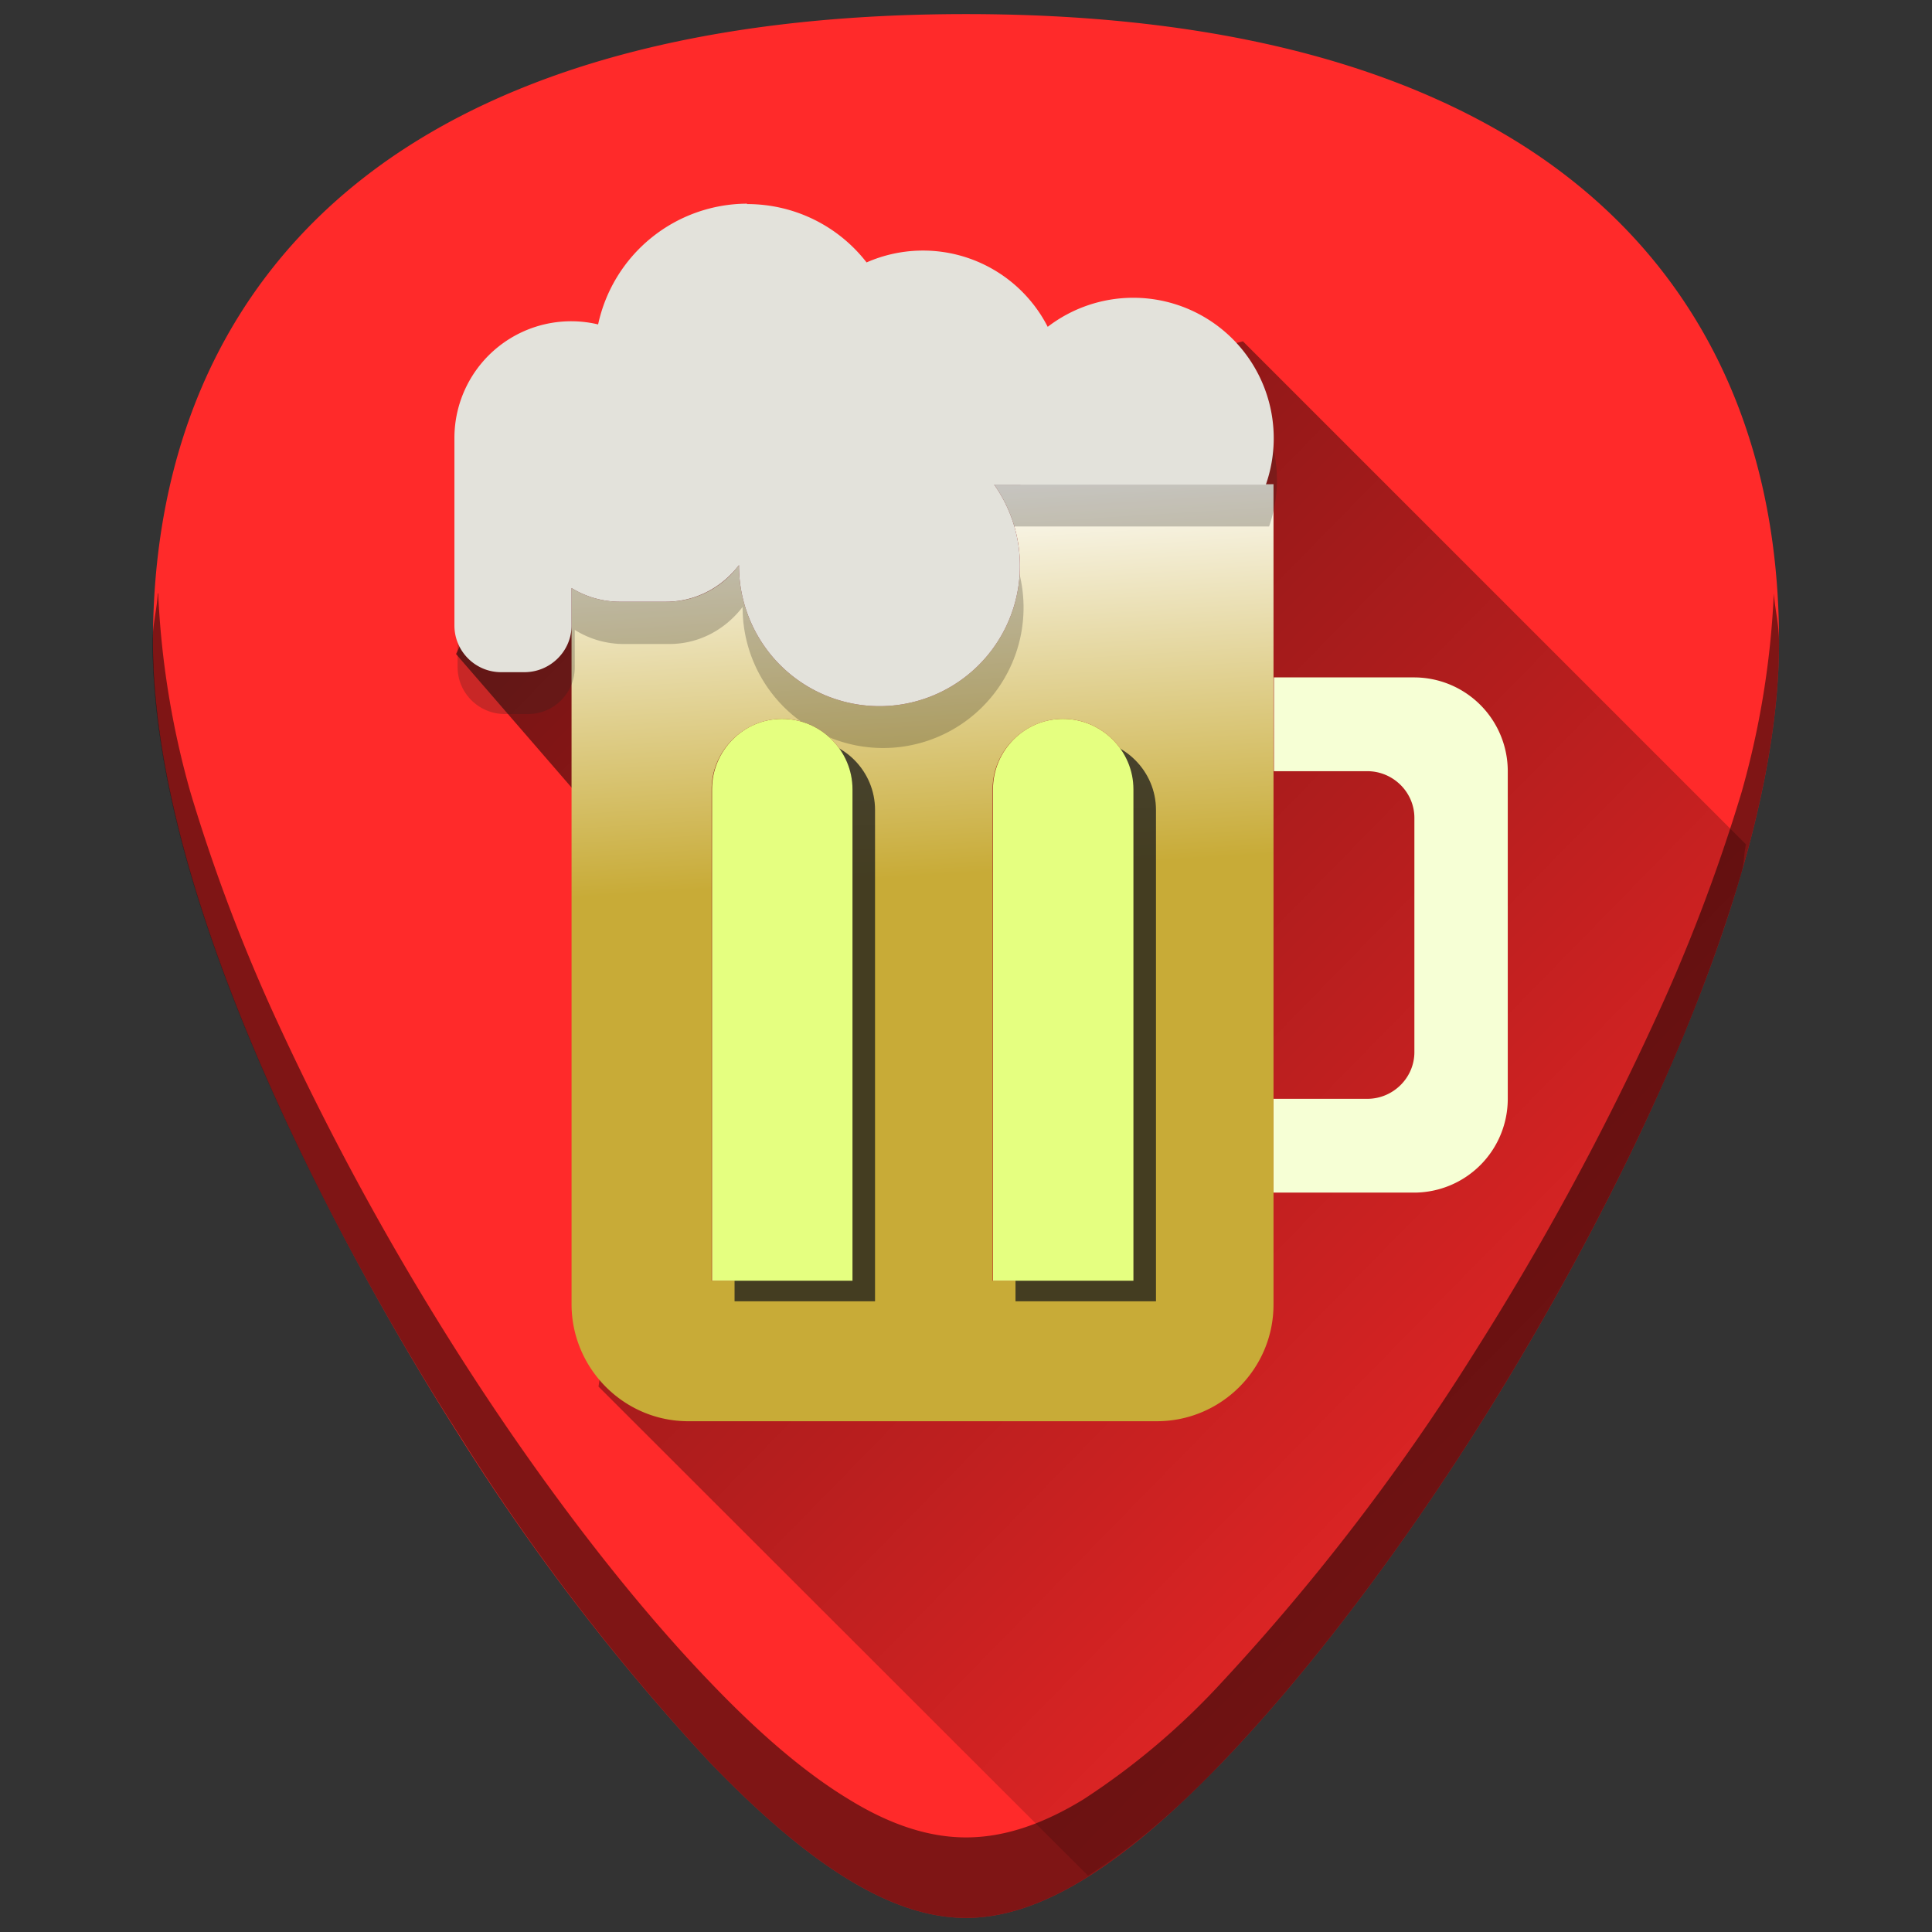<svg xmlns="http://www.w3.org/2000/svg" xmlns:xlink="http://www.w3.org/1999/xlink" width="48" height="48"><rect width="100%" height="100%" fill="#333333" stroke="none"/><defs><linearGradient id="a"><stop offset="0" stop-color="#c8ab37"/><stop offset="1" stop-color="#fff"/></linearGradient><linearGradient id="b"><stop offset="0"/><stop offset="1" stop-opacity="0"/></linearGradient><linearGradient xlink:href="#a" id="d" x1="22.76" y1="21.79" x2="22.14" y2="11.82" gradientUnits="userSpaceOnUse"/><linearGradient xlink:href="#b" id="c" gradientUnits="userSpaceOnUse" x1="11.07" y1="9.32" x2="45.38" y2="42.92"/></defs><path d="M24 .35c-5.83 0-10.52 1.12-13.93 3.33-4.1 2.66-6.27 6.9-6.27 12.27 0 7.23 5.8 16.88 7.58 19.67a54.48 54.48 0 0 0 6.25 8.16c2.54 2.64 4.57 3.87 6.37 3.87 1.8 0 3.83-1.23 6.37-3.87 2-2.08 4.22-4.97 6.25-8.16 1.78-2.79 7.58-12.44 7.58-19.67 0-5.37-2.16-9.61-6.26-12.27C34.52 1.47 29.84.35 24 .35z" fill="#ff2a2a"/><path d="M27.03 46.6a18 18 0 0 0 3.34-2.82c2-2.08 4.22-4.97 6.25-8.16.89-1.4 2.78-4.5 4.46-8.17a43.2 43.2 0 0 0 2.19-5.77c.07-.24.05-.46.11-.7l-12.5-12.5-18.08 4.6-1.47 3.17 5.28 6.1-1.74 12.1z" opacity=".6" fill="url(#c)"/><path d="M31.65 16.83h3.49a2.33 2.33 0 0 1 2.32 2.33v8.14a2.33 2.33 0 0 1-2.32 2.33h-3.5V27.3h2.33c.64 0 1.17-.52 1.17-1.16v-5.82c0-.64-.53-1.16-1.17-1.16h-2.32z" fill="#f6ffd5"/><path d="M24.7 12.04a3.49 3.49 0 1 1-6.34 2c-.42.56-1.07.91-1.81.91H15.4a2.3 2.3 0 0 1-1.2-.34V32.4c0 1.6 1.3 2.91 2.9 2.91h11.64c1.6 0 2.9-1.3 2.9-2.9V12.03zm-5.27 5.82c.96 0 1.75.79 1.75 1.75v12.21h-3.5V19.61c0-.96.8-1.75 1.75-1.75zm6.98 0c.96 0 1.75.79 1.75 1.75v12.21h-3.5V19.61c0-.96.8-1.75 1.75-1.75z" fill="url(#d)"/><path d="M20 18.37c-.96 0-1.75.79-1.75 1.75v12.21h3.49V20.12c0-.96-.78-1.75-1.74-1.75zm6.97 0c-.96 0-1.74.79-1.74 1.75v12.21h3.49V20.12c0-.96-.79-1.75-1.75-1.75z" opacity=".8" fill="#24221c"/><path d="M18.64 6.1a3.8 3.8 0 0 1 2.98 1.46 3.48 3.48 0 0 1 4.49 1.6 3.49 3.49 0 0 1 5.42 3.92h-6.74a3.49 3.49 0 1 1-6.34 2c-.43.56-1.08.92-1.82.92h-1.15a2.3 2.3 0 0 1-1.2-.35v.93c0 .64-.52 1.16-1.16 1.16h-.58c-.64 0-1.17-.52-1.17-1.16v-4.66a2.9 2.9 0 0 1 3.58-2.82 3.8 3.8 0 0 1 3.7-3z" opacity=".25" fill="#24221c"/><path d="M18.56 5.07c1.2 0 2.28.56 2.97 1.45a3.48 3.48 0 0 1 4.5 1.6 3.49 3.49 0 0 1 5.42 3.92H24.7a3.49 3.49 0 1 1-6.34 2c-.43.56-1.08.91-1.82.91H15.4a2.3 2.3 0 0 1-1.2-.34v.93c0 .64-.53 1.16-1.17 1.16h-.58c-.64 0-1.16-.52-1.16-1.16v-4.66a2.9 2.9 0 0 1 3.57-2.82 3.8 3.8 0 0 1 3.7-3z" fill="#e3e2db"/><path d="M19.43 17.86c-.96 0-1.74.79-1.74 1.75v12.21h3.49V19.61c0-.96-.79-1.75-1.75-1.75zm6.98 0c-.96 0-1.74.79-1.74 1.75v12.21h3.49V19.61c0-.96-.79-1.75-1.75-1.75z" fill="#e5ff80"/><path d="M3.92 14.74c-.02.4-.13.78-.13 1.2 0 7.24 5.81 16.9 7.6 19.68a54.48 54.48 0 0 0 6.24 8.16c2.54 2.64 4.57 3.87 6.37 3.87 1.8 0 3.83-1.23 6.37-3.87 2-2.08 4.22-4.97 6.25-8.16 1.78-2.79 7.58-12.44 7.58-19.67 0-.43-.1-.8-.13-1.21a21.6 21.6 0 0 1-.8 4.94 43.2 43.2 0 0 1-2.2 5.77 69.59 69.59 0 0 1-4.45 8.17 54.47 54.47 0 0 1-6.25 8.16 17.98 17.98 0 0 1-3.46 2.93c-1.05.64-2 .94-2.91.94-.9 0-1.86-.3-2.9-.94-1.06-.64-2.2-1.6-3.47-2.93-2-2.08-4.22-4.97-6.25-8.16a69.6 69.6 0 0 1-4.46-8.17 43.2 43.2 0 0 1-2.19-5.77 21.6 21.6 0 0 1-.8-4.94z" opacity=".5"/></svg>